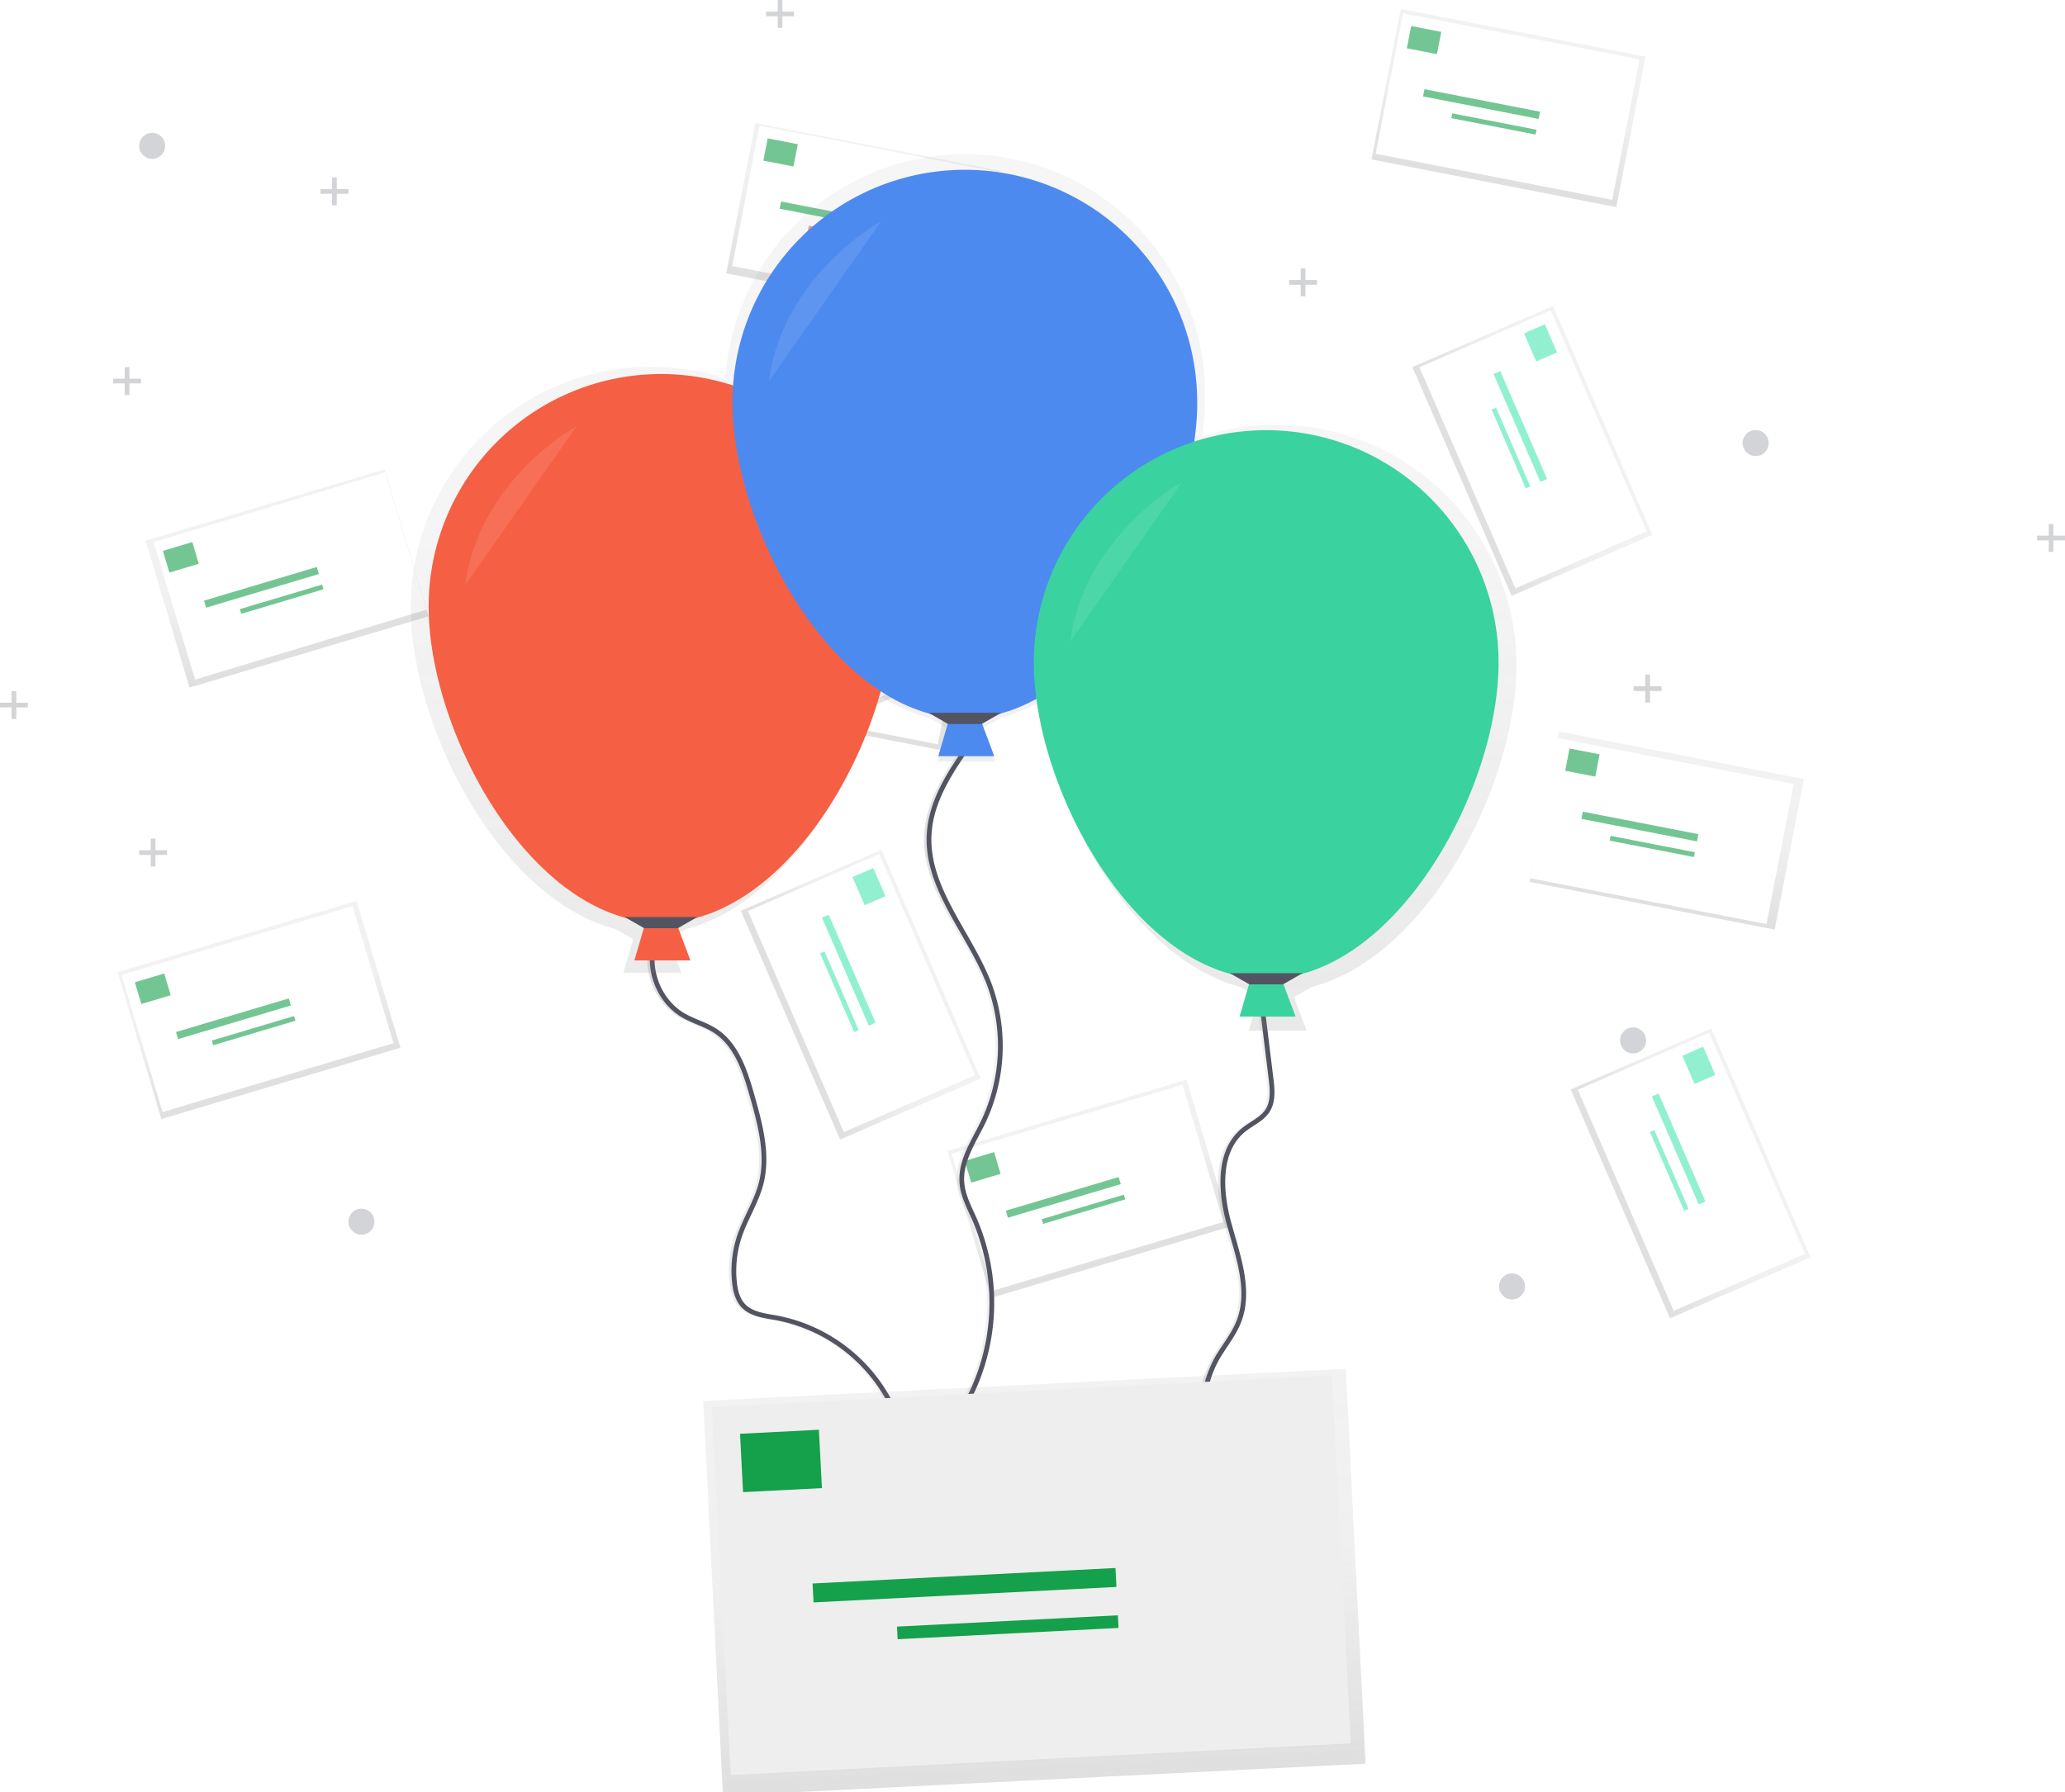 <svg xmlns="http://www.w3.org/2000/svg" xmlns:xlink="http://www.w3.org/1999/xlink" id="e6c7a302-1d79-4c46-b758-a00a31f9e26b" data-name="Layer 1" width="867.19" height="752.72" viewBox="0 0 867.19 752.72" class="injected-svg gridItem__media"><defs><linearGradient id="22870d72-ac13-4c8c-bdf9-4d0841984fac-2402" x1="8.15" y1="612.92" x2="8.15" y2="548.54" gradientTransform="matrix(-1, 0, 0, 1, 631.86, -7.83)" gradientUnits="userSpaceOnUse"><stop offset="0" stop-color="gray" stop-opacity="0.25"></stop><stop offset="0.54" stop-color="gray" stop-opacity="0.12"></stop><stop offset="1" stop-color="gray" stop-opacity="0.1"></stop></linearGradient><linearGradient id="46920503-58a9-44f5-869a-eb0d6f580dc2-2403" x1="-193.49" y1="331.29" x2="-193.49" y2="266.91" gradientTransform="matrix(0, -1, -1, 0, 1165.49, 229)" xlink:href="#22870d72-ac13-4c8c-bdf9-4d0841984fac-2402"></linearGradient><linearGradient id="5b6c626d-ce2f-4633-b930-0e0ef649b376-2404" x1="-246.01" y1="452.36" x2="-246.01" y2="387.98" gradientTransform="matrix(0, -1, -1, 0, 1296.56, 320.52)" xlink:href="#22870d72-ac13-4c8c-bdf9-4d0841984fac-2402"></linearGradient><linearGradient id="6999a8fe-21a9-4701-b226-ef883076e79f-2405" x1="-14.86" y1="303.11" x2="-14.86" y2="238.73" gradientTransform="matrix(-1, 0, 0, 1, 542.37, -1.49)" xlink:href="#22870d72-ac13-4c8c-bdf9-4d0841984fac-2402"></linearGradient><linearGradient id="2e4c56eb-c899-4e7c-9ca1-432187ad2299-2406" x1="-70.23" y1="46.12" x2="-70.23" y2="-18.26" gradientTransform="matrix(0, -1, -1, 0, 813.84, 48.8)" xlink:href="#22870d72-ac13-4c8c-bdf9-4d0841984fac-2402"></linearGradient><linearGradient id="92480007-5af8-4fb0-a0fe-f7ce09be329b-2407" x1="58.85" y1="392.6" x2="58.85" y2="328.22" gradientTransform="matrix(0, -1, -1, 0, 1170.31, 321.92)" xlink:href="#22870d72-ac13-4c8c-bdf9-4d0841984fac-2402"></linearGradient><linearGradient id="91ef2396-2c54-4e76-8182-4a9970397d72-2408" x1="320.67" y1="441.4" x2="320.67" y2="377.01" gradientTransform="matrix(-1, 0, 0, 1, 595.88, 88.63)" xlink:href="#22870d72-ac13-4c8c-bdf9-4d0841984fac-2402"></linearGradient><linearGradient id="c20cc891-92ec-4c26-a6a9-c793ae6cdb85-2409" x1="162.93" y1="324.23" x2="162.93" y2="259.85" gradientTransform="matrix(0, -1, -1, 0, 809.92, 510.37)" xlink:href="#22870d72-ac13-4c8c-bdf9-4d0841984fac-2402"></linearGradient><linearGradient id="e5bd4efc-3d4a-453d-9559-e76160a17bf3-2410" x1="-38.47" y1="742.22" x2="-38.47" y2="677.84" gradientTransform="matrix(0, -1, -1, 0, 1237.91, 453)" xlink:href="#22870d72-ac13-4c8c-bdf9-4d0841984fac-2402"></linearGradient><linearGradient id="1f2c304b-4956-4e16-8f36-0a16127bea31-2411" x1="257.58" y1="271.1" x2="257.58" y2="206.72" gradientTransform="matrix(-1, 0, 0, 1, 544.58, 77.7)" xlink:href="#22870d72-ac13-4c8c-bdf9-4d0841984fac-2402"></linearGradient><linearGradient id="132bee92-70bf-4f7a-8946-6baf61115962-2412" x1="186" y1="144.09" x2="186" y2="79.71" gradientTransform="matrix(0, -1, -1, 0, 641.58, 352.21)" xlink:href="#22870d72-ac13-4c8c-bdf9-4d0841984fac-2402"></linearGradient><linearGradient id="190d4067-154d-4acf-a3d4-786604031f46-2413" x1="123.1" y1="659.28" x2="123.1" y2="594.9" gradientTransform="matrix(0, -1, -1, 0, 1166.77, 433.34)" xlink:href="#22870d72-ac13-4c8c-bdf9-4d0841984fac-2402"></linearGradient><linearGradient id="5b6818eb-4255-4703-a8a1-ad450826a32f-2414" x1="438.22" y1="567.33" x2="541.4" y2="567.33" gradientTransform="matrix(1, 0, 0, 1, 0, 0)" xlink:href="#22870d72-ac13-4c8c-bdf9-4d0841984fac-2402"></linearGradient><linearGradient id="f72680a8-1c69-456c-9139-7d75f0ebc6fd-2415" x1="554.46" y1="525.12" x2="586.43" y2="525.12" gradientTransform="matrix(1, 0, 0, 1, 0, 0)" xlink:href="#22870d72-ac13-4c8c-bdf9-4d0841984fac-2402"></linearGradient><linearGradient id="b4ecf0d7-9b75-430f-acce-e09492370ef4-2416" x1="669.68" y1="582.71" x2="700.58" y2="582.71" gradientTransform="matrix(1, 0, 0, 1, 0, 0)" xlink:href="#22870d72-ac13-4c8c-bdf9-4d0841984fac-2402"></linearGradient><linearGradient id="fe1de1d1-8458-4939-941f-dea050869f88-2417" x1="571.06" y1="506.59" x2="571.06" y2="139.02" gradientTransform="matrix(1, 0, 0, 1, 0, 0)" xlink:href="#22870d72-ac13-4c8c-bdf9-4d0841984fac-2402"></linearGradient><linearGradient id="b7a7a14d-13e4-460f-98bc-d42561b19638-2418" x1="19.14" y1="784.71" x2="19.14" y2="618.86" gradientTransform="matrix(-1, 0, 0, 1, 619.95, 34.86)" xlink:href="#22870d72-ac13-4c8c-bdf9-4d0841984fac-2402"></linearGradient><linearGradient id="22870d72-ac13-4c8c-bdf9-4d0841984fac-2402" x1="8.15" y1="612.92" x2="8.15" y2="548.54" gradientTransform="matrix(-1, 0, 0, 1, 631.86, -7.83)" gradientUnits="userSpaceOnUse"><stop offset="0" stop-color="gray" stop-opacity="0.25"></stop><stop offset="0.54" stop-color="gray" stop-opacity="0.12"></stop><stop offset="1" stop-color="gray" stop-opacity="0.1"></stop></linearGradient><linearGradient id="46920503-58a9-44f5-869a-eb0d6f580dc2-2403" x1="-193.49" y1="331.29" x2="-193.49" y2="266.91" gradientTransform="matrix(0, -1, -1, 0, 1165.49, 229)" xlink:href="#22870d72-ac13-4c8c-bdf9-4d0841984fac-2402"></linearGradient><linearGradient id="5b6c626d-ce2f-4633-b930-0e0ef649b376-2404" x1="-246.01" y1="452.36" x2="-246.01" y2="387.98" gradientTransform="matrix(0, -1, -1, 0, 1296.56, 320.52)" xlink:href="#22870d72-ac13-4c8c-bdf9-4d0841984fac-2402"></linearGradient><linearGradient id="6999a8fe-21a9-4701-b226-ef883076e79f-2405" x1="-14.86" y1="303.11" x2="-14.86" y2="238.73" gradientTransform="matrix(-1, 0, 0, 1, 542.37, -1.49)" xlink:href="#22870d72-ac13-4c8c-bdf9-4d0841984fac-2402"></linearGradient><linearGradient id="2e4c56eb-c899-4e7c-9ca1-432187ad2299-2406" x1="-70.23" y1="46.12" x2="-70.23" y2="-18.26" gradientTransform="matrix(0, -1, -1, 0, 813.84, 48.8)" xlink:href="#22870d72-ac13-4c8c-bdf9-4d0841984fac-2402"></linearGradient><linearGradient id="92480007-5af8-4fb0-a0fe-f7ce09be329b-2407" x1="58.85" y1="392.6" x2="58.85" y2="328.22" gradientTransform="matrix(0, -1, -1, 0, 1170.31, 321.92)" xlink:href="#22870d72-ac13-4c8c-bdf9-4d0841984fac-2402"></linearGradient><linearGradient id="91ef2396-2c54-4e76-8182-4a9970397d72-2408" x1="320.67" y1="441.4" x2="320.67" y2="377.01" gradientTransform="matrix(-1, 0, 0, 1, 595.88, 88.63)" xlink:href="#22870d72-ac13-4c8c-bdf9-4d0841984fac-2402"></linearGradient><linearGradient id="c20cc891-92ec-4c26-a6a9-c793ae6cdb85-2409" x1="162.93" y1="324.23" x2="162.93" y2="259.85" gradientTransform="matrix(0, -1, -1, 0, 809.92, 510.37)" xlink:href="#22870d72-ac13-4c8c-bdf9-4d0841984fac-2402"></linearGradient><linearGradient id="e5bd4efc-3d4a-453d-9559-e76160a17bf3-2410" x1="-38.47" y1="742.22" x2="-38.47" y2="677.84" gradientTransform="matrix(0, -1, -1, 0, 1237.91, 453)" xlink:href="#22870d72-ac13-4c8c-bdf9-4d0841984fac-2402"></linearGradient><linearGradient id="1f2c304b-4956-4e16-8f36-0a16127bea31-2411" x1="257.58" y1="271.1" x2="257.58" y2="206.72" gradientTransform="matrix(-1, 0, 0, 1, 544.58, 77.7)" xlink:href="#22870d72-ac13-4c8c-bdf9-4d0841984fac-2402"></linearGradient><linearGradient id="132bee92-70bf-4f7a-8946-6baf61115962-2412" x1="186" y1="144.09" x2="186" y2="79.71" gradientTransform="matrix(0, -1, -1, 0, 641.58, 352.21)" xlink:href="#22870d72-ac13-4c8c-bdf9-4d0841984fac-2402"></linearGradient><linearGradient id="190d4067-154d-4acf-a3d4-786604031f46-2413" x1="123.1" y1="659.28" x2="123.1" y2="594.9" gradientTransform="matrix(0, -1, -1, 0, 1166.77, 433.34)" xlink:href="#22870d72-ac13-4c8c-bdf9-4d0841984fac-2402"></linearGradient><linearGradient id="5b6818eb-4255-4703-a8a1-ad450826a32f-2414" x1="438.22" y1="567.33" x2="541.4" y2="567.33" gradientTransform="matrix(1, 0, 0, 1, 0, 0)" xlink:href="#22870d72-ac13-4c8c-bdf9-4d0841984fac-2402"></linearGradient><linearGradient id="f72680a8-1c69-456c-9139-7d75f0ebc6fd-2415" x1="554.46" y1="525.12" x2="586.43" y2="525.12" gradientTransform="matrix(1, 0, 0, 1, 0, 0)" xlink:href="#22870d72-ac13-4c8c-bdf9-4d0841984fac-2402"></linearGradient><linearGradient id="b4ecf0d7-9b75-430f-acce-e09492370ef4-2416" x1="669.68" y1="582.71" x2="700.58" y2="582.71" gradientTransform="matrix(1, 0, 0, 1, 0, 0)" xlink:href="#22870d72-ac13-4c8c-bdf9-4d0841984fac-2402"></linearGradient><linearGradient id="fe1de1d1-8458-4939-941f-dea050869f88-2417" x1="571.06" y1="506.59" x2="571.06" y2="139.02" gradientTransform="matrix(1, 0, 0, 1, 0, 0)" xlink:href="#22870d72-ac13-4c8c-bdf9-4d0841984fac-2402"></linearGradient><linearGradient id="b7a7a14d-13e4-460f-98bc-d42561b19638-2418" x1="19.14" y1="784.71" x2="19.14" y2="618.86" gradientTransform="matrix(-1, 0, 0, 1, 619.95, 34.86)" xlink:href="#22870d72-ac13-4c8c-bdf9-4d0841984fac-2402"></linearGradient></defs><title>new message</title><rect x="571.33" y="540.71" width="104.76" height="64.38" transform="translate(-304.11 128.49) rotate(-16.6)" fill="url(&quot;#22870d72-ac13-4c8c-bdf9-4d0841984fac-2402&quot;)"></rect><rect x="572.48" y="542.47" width="101.21" height="60.09" transform="translate(-304.03 128.29) rotate(-16.6)" fill="#FFFFFF"></rect><g opacity="0.6"><rect x="572.6" y="559.29" width="12.88" height="9.53" transform="translate(1128.72 865.47) rotate(163.4)" fill="#15A04B"></rect><rect x="588.18" y="575.12" width="49.44" height="3.09" transform="translate(1198.63 880.49) rotate(163.4)" fill="#15A04B"></rect><rect x="603.35" y="580.63" width="36.05" height="2.06" transform="translate(1216.66 887.85) rotate(163.4)" fill="#15A04B"></rect></g><rect x="834.2" y="370.12" width="64.38" height="104.76" transform="translate(119.67 1118.51) rotate(-78.98)" fill="url(&quot;#46920503-58a9-44f5-869a-eb0d6f580dc2-2403&quot;)"></rect><rect x="835.97" y="371.26" width="60.09" height="101.21" transform="matrix(0.19, -0.98, 0.98, 0.19, 119.98, 1117.63)" fill="#FFFFFF"></rect><g opacity="0.6"><rect x="824.48" y="389.18" width="12.88" height="9.53" transform="translate(1404.81 865.82) rotate(-168.98)" fill="#15A04B"></rect><rect x="830.35" y="419.27" width="49.44" height="3.09" transform="translate(1447.53 923.68) rotate(-168.98)" fill="#15A04B"></rect><rect x="842.24" y="428.14" width="36.05" height="2.06" transform="translate(1456.23 941.24) rotate(-168.98)" fill="#15A04B"></rect></g><rect x="844.2" y="514.16" width="64.38" height="104.76" transform="translate(-319.47 321.88) rotate(-23.45)" fill="url(&quot;#5b6c626d-ce2f-4633-b930-0e0ef649b376-2404&quot;)"></rect><rect x="846.65" y="515.27" width="60.09" height="101.21" transform="translate(-319.18 321.95) rotate(-23.45)" fill="#FFFFFF"></rect><g opacity="0.6"><rect x="873.41" y="516.37" width="12.88" height="9.53" transform="translate(585.47 1462.05) rotate(-113.45)" fill="#47E6B1"></rect><rect x="846.64" y="554.71" width="49.44" height="3.09" transform="translate(541.39 1503.36) rotate(-113.45)" fill="#47E6B1"></rect><rect x="849.39" y="564.23" width="36.05" height="2.06" transform="translate(527.6 1512.34) rotate(-113.45)" fill="#47E6B1"></rect></g><rect x="504.85" y="237.24" width="104.76" height="64.38" transform="translate(-220.16 96.83) rotate(-16.6)" fill="url(&quot;#6999a8fe-21a9-4701-b226-ef883076e79f-2405&quot;)"></rect><rect x="506" y="239" width="101.21" height="60.09" transform="translate(-220.08 96.64) rotate(-16.6)" fill="#FFFFFF"></rect><g opacity="0.6"><rect x="506.12" y="255.82" width="12.88" height="9.53" transform="translate(911.8 290.18) rotate(163.4)" fill="#F55F44"></rect><rect x="521.69" y="271.65" width="49.44" height="3.09" transform="translate(981.71 305.2) rotate(163.4)" fill="#F55F44"></rect><rect x="536.87" y="277.16" width="36.05" height="2.06" transform="translate(999.74 312.56) rotate(163.4)" fill="#F55F44"></rect></g><rect x="767.72" y="66.65" width="64.38" height="104.76" transform="translate(363.77 807.79) rotate(-78.98)" fill="url(&quot;#2e4c56eb-c899-4e7c-9ca1-432187ad2299-2406&quot;)"></rect><rect x="769.49" y="67.8" width="60.09" height="101.21" transform="translate(364.08 806.92) rotate(-78.98)" fill="#FFFFFF"></rect><g opacity="0.6"><rect x="758" y="85.71" width="12.88" height="9.53" transform="translate(1331.08 251.77) rotate(-168.98)" fill="#15A04B"></rect><rect x="763.87" y="115.8" width="49.44" height="3.09" transform="translate(1373.8 309.63) rotate(-168.98)" fill="#15A04B"></rect><rect x="775.75" y="124.68" width="36.05" height="2.06" transform="translate(1382.49 327.19) rotate(-168.98)" fill="#15A04B"></rect></g><rect x="777.71" y="210.69" width="64.38" height="104.76" transform="translate(-204.2 270.36) rotate(-23.45)" fill="url(&quot;#92480007-5af8-4fb0-a0fe-f7ce09be329b-2407&quot;)"></rect><rect x="780.17" y="211.8" width="60.09" height="101.21" transform="translate(-203.91 270.43) rotate(-23.45)" fill="#FFFFFF"></rect><g opacity="0.6"><rect x="806.93" y="212.9" width="12.88" height="9.53" transform="translate(770.94 976.83) rotate(-113.45)" fill="#47E6B1"></rect><rect x="780.16" y="251.24" width="49.44" height="3.09" transform="translate(726.85 1018.14) rotate(-113.45)" fill="#47E6B1"></rect><rect x="782.9" y="260.76" width="36.05" height="2.06" transform="translate(713.06 1027.12) rotate(-113.45)" fill="#47E6B1"></rect></g><rect x="222.82" y="465.65" width="104.76" height="64.38" transform="translate(-297.19 25.76) rotate(-16.6)" fill="url(&quot;#91ef2396-2c54-4e76-8182-4a9970397d72-2408&quot;)"></rect><rect x="223.98" y="467.41" width="101.21" height="60.09" transform="translate(-297.11 25.57) rotate(-16.6)" fill="#FFFFFF"></rect><g opacity="0.6"><rect x="224.1" y="484.22" width="12.88" height="9.53" transform="translate(424.79 818.06) rotate(163.4)" fill="#15A04B"></rect><rect x="239.67" y="500.05" width="49.44" height="3.09" transform="translate(494.7 833.08) rotate(163.4)" fill="#15A04B"></rect><rect x="254.84" y="505.56" width="36.05" height="2.06" transform="translate(512.73 840.44) rotate(163.4)" fill="#15A04B"></rect></g><rect x="485.7" y="295.06" width="64.38" height="104.76" transform="translate(-88.54 715.72) rotate(-78.98)" fill="url(&quot;#c20cc891-92ec-4c26-a6a9-c793ae6cdb85-2409&quot;)"></rect><rect x="487.47" y="296.2" width="60.09" height="101.21" transform="matrix(0.19, -0.98, 0.98, 0.19, -88.23, 714.84)" fill="#FFFFFF"></rect><g opacity="0.6"><rect x="475.98" y="314.12" width="12.88" height="9.53" transform="translate(728.57 650.46) rotate(-168.98)" fill="#F55F44"></rect><rect x="481.84" y="344.21" width="49.44" height="3.09" transform="translate(771.29 708.32) rotate(-168.98)" fill="#F55F44"></rect><rect x="493.73" y="353.08" width="36.05" height="2.06" transform="translate(779.99 725.88) rotate(-168.98)" fill="#F55F44"></rect></g><rect x="495.69" y="439.09" width="64.38" height="104.76" transform="translate(-318.38 177) rotate(-23.45)" fill="url(&quot;#e5bd4efc-3d4a-453d-9559-e76160a17bf3-2410&quot;)"></rect><rect x="498.15" y="440.2" width="60.09" height="101.21" transform="translate(-318.09 177.07) rotate(-23.45)" fill="#FFFFFF"></rect><g opacity="0.6"><rect x="524.91" y="441.3" width="12.88" height="9.53" transform="translate(167.15 1037.4) rotate(-113.45)" fill="#47E6B1"></rect><rect x="498.14" y="479.64" width="49.44" height="3.09" transform="translate(123.07 1078.7) rotate(-113.45)" fill="#47E6B1"></rect><rect x="500.88" y="489.17" width="36.05" height="2.06" transform="translate(109.27 1087.68) rotate(-113.45)" fill="#47E6B1"></rect></g><rect x="234.62" y="284.42" width="104.76" height="64.38" transform="translate(-244.91 21.58) rotate(-16.6)" fill="url(&quot;#1f2c304b-4956-4e16-8f36-0a16127bea31-2411&quot;)"></rect><rect x="235.77" y="286.19" width="101.21" height="60.09" transform="matrix(0.96, -0.29, 0.29, 0.96, -244.83, 21.38)" fill="#FFFFFF"></rect><g opacity="0.6"><rect x="235.89" y="303" width="12.88" height="9.53" transform="translate(396.1 459.8) rotate(163.4)" fill="#15A04B"></rect><rect x="251.47" y="318.83" width="49.44" height="3.09" transform="translate(466.01 474.82) rotate(163.4)" fill="#15A04B"></rect><rect x="266.64" y="324.34" width="36.05" height="2.06" transform="translate(484.04 482.18) rotate(163.4)" fill="#15A04B"></rect></g><rect x="497.49" y="113.83" width="64.38" height="104.76" transform="matrix(0.19, -0.98, 0.98, 0.19, 98.88, 580.71)" fill="url(&quot;#132bee92-70bf-4f7a-8946-6baf61115962-2412&quot;)"></rect><rect x="499.26" y="114.98" width="60.09" height="101.21" transform="translate(99.2 579.84) rotate(-78.98)" fill="#FFFFFF"></rect><g opacity="0.6"><rect x="487.77" y="132.89" width="12.88" height="9.53" transform="translate(786.59 293.61) rotate(-168.98)" fill="#15A04B"></rect><rect x="493.64" y="162.99" width="49.44" height="3.09" transform="translate(829.31 351.47) rotate(-168.98)" fill="#15A04B"></rect><rect x="505.53" y="171.86" width="36.05" height="2.06" transform="translate(838 369.03) rotate(-168.98)" fill="#F55F44"></rect></g><rect x="507.49" y="257.87" width="64.38" height="104.76" transform="translate(-245.29 166.73) rotate(-23.45)" fill="url(&quot;#190d4067-154d-4acf-a3d4-786604031f46-2413&quot;)"></rect><rect x="509.94" y="258.98" width="60.09" height="101.21" transform="translate(-245 166.8) rotate(-23.45)" fill="#FFFFFF"></rect><g opacity="0.6"><rect x="536.7" y="260.08" width="12.88" height="9.53" transform="translate(349.9 794.88) rotate(-113.45)" fill="#47E6B1"></rect><rect x="509.93" y="298.42" width="49.44" height="3.09" transform="translate(305.81 836.19) rotate(-113.45)" fill="#47E6B1"></rect><rect x="512.68" y="307.95" width="36.05" height="2.06" transform="translate(292.02 845.16) rotate(-113.45)" fill="#47E6B1"></rect></g><circle cx="63.9" cy="61.26" r="5.47" fill="#535461" opacity="0.25"></circle><circle cx="634.96" cy="540.36" r="5.47" fill="#535461" opacity="0.25"></circle><circle cx="151.79" cy="513.16" r="5.47" fill="#535461" opacity="0.25"></circle><circle cx="685.81" cy="437.02" r="5.47" fill="#535461" opacity="0.25"></circle><circle cx="737.28" cy="186.1" r="5.47" fill="#535461" opacity="0.25"></circle><polygon points="333.44 4.87 328.58 4.87 328.58 0 326.59 0 326.59 4.87 321.73 4.87 321.73 6.85 326.59 6.85 326.59 11.71 328.58 11.71 328.58 6.85 333.44 6.85 333.44 4.87" fill="#535461" opacity="0.25"></polygon><polygon points="146.29 79.4 141.43 79.4 141.43 74.54 139.44 74.54 139.44 79.4 134.58 79.4 134.58 81.39 139.44 81.39 139.44 86.25 141.43 86.25 141.43 81.39 146.29 81.39 146.29 79.4" fill="#535461" opacity="0.25"></polygon><polygon points="70.16 357.13 65.3 357.13 65.3 352.27 63.31 352.27 63.31 357.13 58.45 357.13 58.45 359.12 63.31 359.12 63.31 363.98 65.3 363.98 65.3 359.12 70.16 359.12 70.16 357.13" fill="#535461" opacity="0.25"></polygon><polygon points="59.23 159.07 54.36 159.07 54.36 154.2 52.38 154.2 52.38 159.07 47.51 159.07 47.51 161.05 52.38 161.05 52.38 165.92 54.36 165.92 54.36 161.05 59.23 161.05 59.23 159.07" fill="#535461" opacity="0.25"></polygon><polygon points="11.71 295.17 6.85 295.17 6.85 290.3 4.87 290.3 4.87 295.17 0 295.17 0 297.15 4.87 297.15 4.87 302.01 6.85 302.01 6.85 297.15 11.71 297.15 11.71 295.17" fill="#535461" opacity="0.25"></polygon><polygon points="867.19 224.99 862.33 224.99 862.33 220.13 860.34 220.13 860.34 224.99 855.48 224.99 855.48 226.98 860.34 226.98 860.34 231.84 862.33 231.84 862.33 226.98 867.19 226.98 867.19 224.99" fill="#535461" opacity="0.25"></polygon><polygon points="697.76 288.26 692.9 288.26 692.9 283.39 690.91 283.39 690.91 288.26 686.05 288.26 686.05 290.24 690.91 290.24 690.91 295.11 692.9 295.11 692.9 290.24 697.76 290.24 697.76 288.26" fill="#535461" opacity="0.25"></polygon><polygon points="553.08 117.62 548.21 117.62 548.21 112.76 546.23 112.76 546.23 117.62 541.36 117.62 541.36 119.61 546.23 119.61 546.23 124.47 548.21 124.47 548.21 119.61 553.08 119.61 553.08 117.62" fill="#535461" opacity="0.25"></polygon><path d="M440.3,469.38c-3.5,11.36,1.75,24.79,12,30.77,4.29,2.5,9.24,3.77,13.41,6.48,9.05,5.89,12.62,17.19,15.56,27.58,3.37,11.95,6.76,24.58,3.67,36.6-2,7.66-6.45,14.44-9,21.94a45.78,45.78,0,0,0-2.17,19.54c.37,3.5,1.25,7.14,3.64,9.72,3.46,3.73,9,4.29,14,5.19a68.19,68.19,0,0,1,49,38" transform="translate(-166.4 -73.64)" fill="none" stroke-miterlimit="10" stroke-width="2px" stroke="url(&quot;#5b6818eb-4255-4703-a8a1-ad450826a32f-2414&quot;)"></path><path d="M441.37,469.38c-3.5,11.36,1.75,24.79,12,30.77,4.29,2.5,9.24,3.77,13.41,6.48,9.05,5.89,12.62,17.19,15.56,27.58,3.37,11.95,6.76,24.58,3.67,36.6-2,7.66-6.45,14.44-9,21.94a45.78,45.78,0,0,0-2.17,19.54c.37,3.5,1.25,7.14,3.64,9.72,3.46,3.73,9,4.29,14,5.19a68.19,68.19,0,0,1,49,38" transform="translate(-166.4 -73.64)" fill="none" stroke="#535461" stroke-miterlimit="10" stroke-width="2px"></path><path d="M573.84,384.5c-8.63,12-17.59,25-18.33,39.77-1.13,22.73,17,41.32,25.17,62.58A74.38,74.38,0,0,1,578.18,545c-4,8.19-9.61,16.32-8.92,25.39.42,5.54,3.19,10.57,5.42,15.66a88.29,88.29,0,0,1-5.12,79.72" transform="translate(-166.4 -73.64)" fill="none" stroke-miterlimit="10" stroke-width="2px" stroke="url(&quot;#f72680a8-1c69-456c-9139-7d75f0ebc6fd-2415&quot;)"></path><path d="M574.91,384.5c-8.63,12-17.59,25-18.33,39.77-1.13,22.73,17,41.32,25.17,62.58A74.38,74.38,0,0,1,579.26,545c-4,8.19-9.61,16.32-8.92,25.39.42,5.54,3.19,10.57,5.42,15.66a88.29,88.29,0,0,1-5.12,79.72" transform="translate(-166.4 -73.64)" fill="none" stroke="#535461" stroke-miterlimit="10" stroke-width="2px"></path><path d="M695,492.76l4.17,34c.55,4.52,1,9.45-1.4,13.3-2.3,3.65-6.61,5.39-10,8.09-11,8.85-10,25.85-6.24,39.48s9.28,28.27,4,41.38c-2.18,5.41-6,10-8.91,15a46.07,46.07,0,0,0-5.51,28.58" transform="translate(-166.4 -73.64)" fill="none" stroke-miterlimit="10" stroke-width="2px" stroke="url(&quot;#b4ecf0d7-9b75-430f-acce-e09492370ef4-2416&quot;)"></path><path d="M696,492.76l4.17,34c.55,4.52,1,9.45-1.4,13.3-2.3,3.65-6.61,5.39-10,8.09-11,8.85-10,25.85-6.24,39.48s9.28,28.27,4,41.38c-2.18,5.41-6,10-8.91,15a46.07,46.07,0,0,0-5.51,28.58" transform="translate(-166.4 -73.64)" fill="none" stroke="#535461" stroke-miterlimit="10" stroke-width="2px"></path><g opacity="0.7"><path d="M803.22,352.89A100.9,100.9,0,0,0,671.17,257a121.19,121.19,0,0,0,1.29-17.12A100.84,100.84,0,0,0,471,232.63,100.9,100.9,0,0,0,338.9,328.51c0,50.6,37.26,122.57,85.85,135.32l7.55,4.32-4.1,14.06h24.3l-5.28-14.08,7.52-4.3c37.54-9.85,68.31-55.05,80.37-98.44a73.68,73.68,0,0,0,21.51,9.79l7.55,4.32-4.1,14.06h24.3l-5.28-14.08,7.52-4.3a70.36,70.36,0,0,0,16-6.5c6.49,48.65,41,108.06,84.74,119.53l7.55,4.32-4.1,14.06h24.3l-5.28-14.08,7.52-4.3C766,475.46,803.22,403.49,803.22,352.89Z" transform="translate(-166.4 -73.64)" fill="url(&quot;#fe1de1d1-8458-4939-941f-dea050869f88-2417&quot;)"></path></g><polygon points="289.93 403.41 266.42 403.41 270.53 389.3 284.64 389.3 289.93 403.41" fill="#F55F44"></polygon><path d="M541.57,328.33c0,53.89-43.69,132.85-97.58,132.85s-97.58-79-97.58-132.85a97.58,97.58,0,0,1,195.16,0Z" transform="translate(-166.4 -73.64)" fill="#F55F44"></path><polygon points="284.64 389.89 270.53 389.89 262.3 385.19 292.87 385.19 284.64 389.89" fill="#535461"></polygon><path d="M408.72,252.5s-41.15,22.34-47,67" transform="translate(-166.4 -73.64)" fill="#FFFFFF" opacity="0.1"></path><polygon points="417.54 317.63 394.03 317.63 398.14 303.52 412.25 303.52 417.54 317.63" fill="#4D8AF0"></polygon><path d="M669.18,242.54c0,53.89-43.69,132.85-97.58,132.85S474,296.44,474,242.54a97.58,97.58,0,1,1,195.16,0Z" transform="translate(-166.4 -73.64)" fill="#4D8AF0"></path><polygon points="412.25 304.11 398.14 304.11 389.91 299.4 420.48 299.4 412.25 304.11" fill="#535461"></polygon><path d="M536.33,166.71s-41.15,22.34-47,67" transform="translate(-166.4 -73.64)" fill="#FFFFFF" opacity="0.1"></path><polygon points="544.08 427 520.56 427 524.68 412.9 538.78 412.9 544.08 427" fill="#3AD29F"></polygon><path d="M795.72,351.92c0,53.89-43.69,132.85-97.58,132.85s-97.58-79-97.58-132.85a97.58,97.58,0,0,1,195.16,0Z" transform="translate(-166.4 -73.64)" fill="#3AD29F"></path><polygon points="538.78 413.48 524.68 413.48 516.45 408.78 547.01 408.78 538.78 413.48" fill="#535461"></polygon><path d="M662.86,276.09s-41.15,22.34-47,67" transform="translate(-166.4 -73.64)" fill="#FFFFFF" opacity="0.1"></path><rect x="465.87" y="653.73" width="269.86" height="165.85" transform="matrix(1, -0.05, 0.05, 1, -203.25, -41.98)" fill="url(&quot;#b7a7a14d-13e4-460f-98bc-d42561b19638-2418&quot;)"></rect><rect x="469.12" y="657.92" width="260.71" height="154.78" transform="translate(-203.19 -42.05) rotate(-2.93)" fill="#EEEEEE"></rect><rect x="477.81" y="675.02" width="33.17" height="24.55" transform="translate(856.85 1274.79) rotate(177.07)" fill="#15A04B"></rect><rect x="507.77" y="735.5" width="127.37" height="7.96" transform="translate(1013.55 1375.16) rotate(177.07)" fill="#15A04B"></rect><rect x="543.2" y="754.5" width="92.88" height="5.31" transform="translate(1050.78 1409.55) rotate(177.07)" fill="#15A04B"></rect></svg>